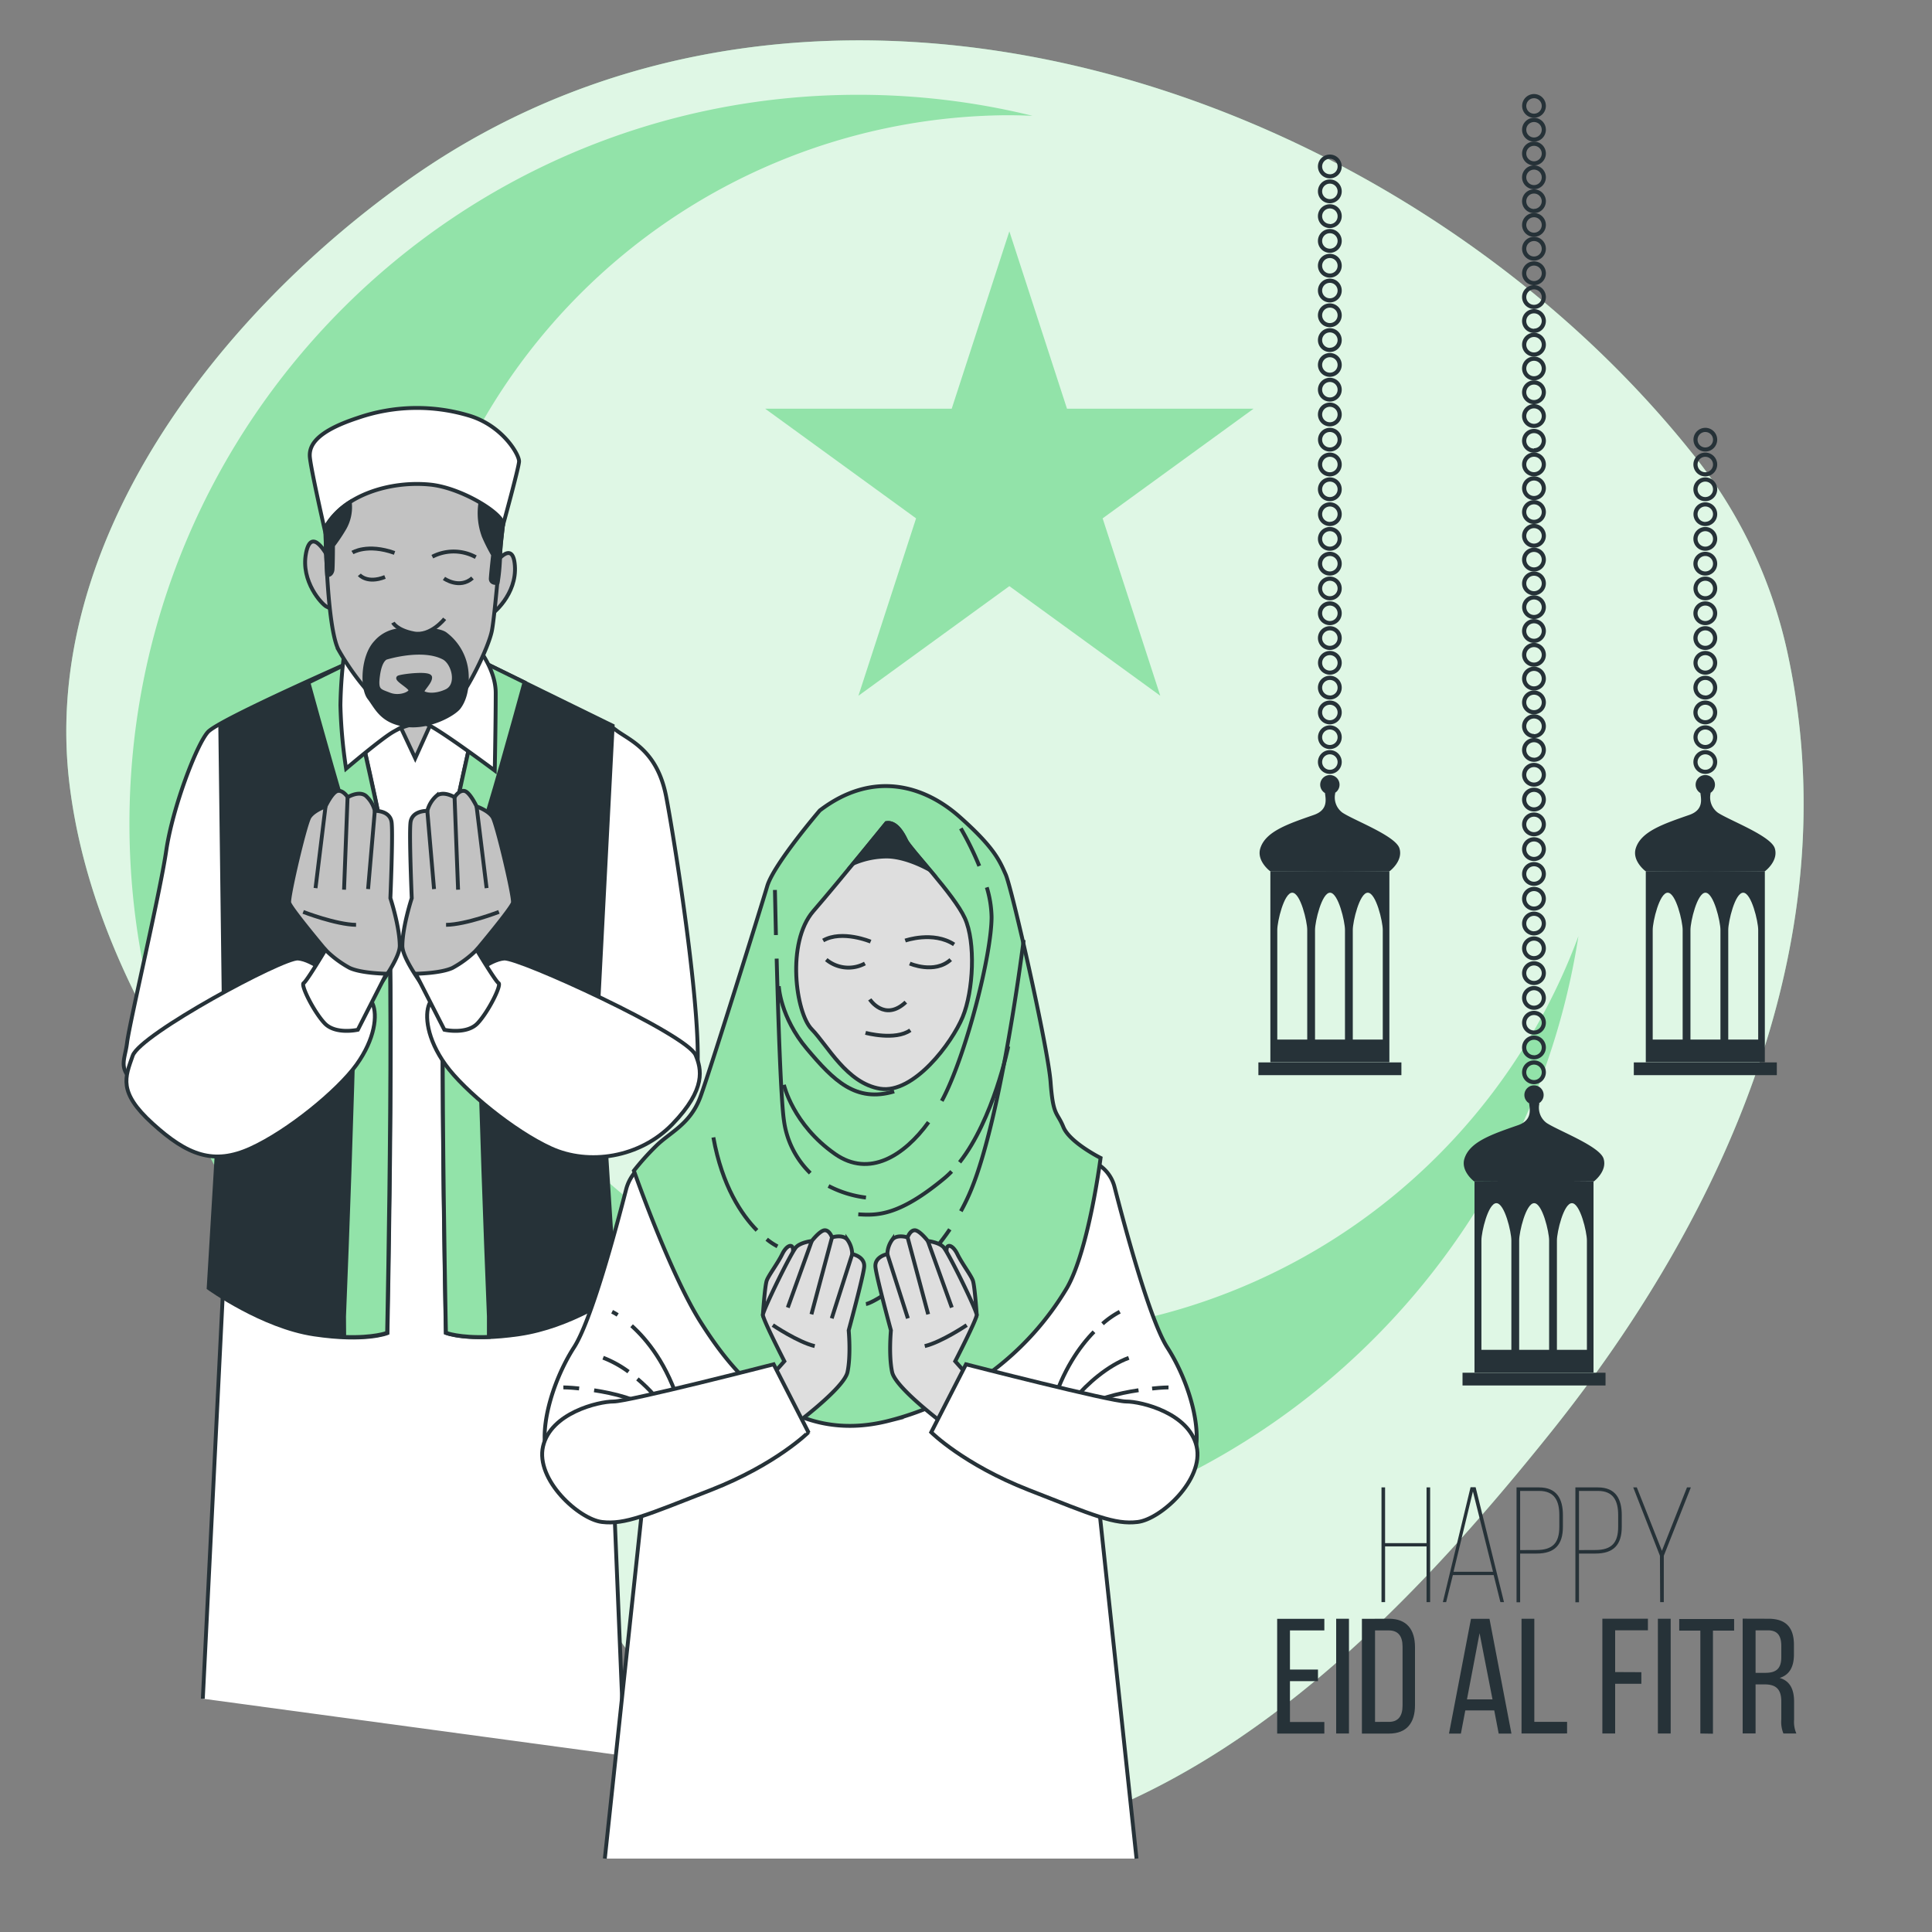 <svg xmlns="http://www.w3.org/2000/svg" viewBox="0 0 500 500"><rect x="0" y="0" width="500" height="500" fill="#808080" stroke="none"/><g id="background-simple"><path d="M462.75,169.63a124.39,124.39,0,0,0-24.83-52.35C362.18,22.42,212-28.21,106.29,46.1,57.42,80.44,10.24,139.87,18,203.08c6.3,51.27,40.56,95.81,72.63,134.24,20.17,24.18,43.3,46.9,60.5,73.38,22.32,34.36,54.23,75.34,100.58,67.81,63.16-10.25,111.49-60.19,149.7-107.9,41.46-51.77,72.2-116.8,64.05-184.62Q464.48,177.76,462.75,169.63Z" style="fill:#92E3A9"></path><path d="M462.75,169.63a124.39,124.39,0,0,0-24.83-52.35C362.18,22.42,212-28.21,106.29,46.1,57.42,80.44,10.24,139.87,18,203.08c6.3,51.27,40.56,95.81,72.63,134.24,20.17,24.18,43.3,46.9,60.5,73.38,22.32,34.36,54.23,75.34,100.58,67.81,63.16-10.25,111.49-60.19,149.7-107.9,41.46-51.77,72.2-116.8,64.05-184.62Q464.48,177.76,462.75,169.63Z" style="fill:#fff;opacity:0.7"></path></g><g id="Symbol"><path d="M260.48,345.33a157.76,157.76,0,0,1,0-315.51c2.26,0,4.5.06,6.73.15a188.8,188.8,0,0,0-45.1-5.44C117.94,24.53,33.5,109,33.5,213.15s84.44,188.61,188.61,188.61c94.27,0,172.38-69.15,186.38-159.48A157.81,157.81,0,0,1,260.48,345.33Z" style="fill:#92E3A9"></path><polygon points="261.22 59.87 276.14 105.78 324.41 105.78 285.36 134.15 300.28 180.06 261.22 151.69 222.16 180.06 237.08 134.15 198.03 105.78 246.3 105.78 261.22 59.87" style="fill:#92E3A9"></polygon></g><g id="character-1"><path d="M52.49,439.62l5.23-105.76,6.86-62.73s-4.25,3.92-7.84,7.84-13.07,8.17-19.93,2.94-4.57-6.86-3.92-12.09,8.5-38.55,10.13-49.66,7.84-27.44,10.78-30.71,39.53-19.27,39.53-19.27,12.09-1.63,17-1.31,16.34,4.9,18.62,6.21,21.89,10.78,22.87,10.78a15.79,15.79,0,0,1,7.84,3.27c3.6,2.61,10.46,5.22,12.74,17s11.11,67.3,7.19,75.46S168.47,292,164.88,292s-16.34-1-16.34-1l8.17,44.1,4.9,119.3" style="fill:#fff;stroke:#263238;stroke-miterlimit:10"></path><polygon points="101.83 184.23 107.46 196.23 113.1 183.74 101.83 184.23" style="fill:#c2c2c2;stroke:#263238;stroke-miterlimit:10"></polygon><path d="M91,171.16l-34,16.66,1,78.88L54,333.34s13.88,10,27.27,12,19-.33,19-.33,2.29-110.42-.65-126.1-7.52-34-7.84-37.25S91,171.16,91,171.16Z" style="fill:#263238;stroke:#263238;stroke-miterlimit:10"></path><path d="M89.08,346c7.75.29,11.11-1.08,11.11-1.08s2.29-110.42-.65-126.1-7.52-34-7.84-37.25S91,171.16,91,171.16l-11.18,5.48c2.78,10.12,9.46,34.22,11.51,39.6,2.61,6.86-2.29,124.48-2.29,124.48Z" style="fill:#92E3A9;stroke:#263238;stroke-miterlimit:10"></path><path d="M124.56,171.16l34,16.66-3.92,75.47,4.57,71.87s-11.43,8.17-24.83,10.13-19-.33-19-.33-2.28-110.42.66-126.1,7.51-34,7.84-37.25S124.56,171.16,124.56,171.16Z" style="fill:#263238;stroke:#263238;stroke-miterlimit:10"></path><path d="M126.52,346c-7.74.29-11.11-1.08-11.11-1.08s-2.28-110.42.66-126.1,7.51-34,7.84-37.25.65-10.45.65-10.45l11.18,5.48c-2.77,10.12-9.45,34.22-11.5,39.6-2.62,6.86,2.28,124.48,2.28,124.48Z" style="fill:#92E3A9;stroke:#263238;stroke-miterlimit:10"></path><path d="M89.33,167.32a118.85,118.85,0,0,0-1.23,15.19,128.21,128.21,0,0,0,1.47,16.42s9.19-7.83,12.26-9.56a16.1,16.1,0,0,1,7.84-2.2c2,0,18.37,12.25,18.37,12.25s.25-12.74.25-20.09-6.62-14.21-6.62-14.21l-32.34,1Z" style="fill:#fff;stroke:#263238;stroke-miterlimit:10"></path><path d="M84.37,138.61S80.26,120.7,80.17,118s1.59-6.29,12.35-9.83a46.91,46.91,0,0,1,29.24-.5c8.43,2.7,12.67,10.06,12.57,11.78s-4.15,16.44-4.15,16.44-10.88-7-18.22-7.44-19.34,3.29-21.9,5.1A51,51,0,0,0,84.37,138.61Z" style="fill:#fff;stroke:#263238;stroke-miterlimit:10"></path><path d="M84.79,144s-4.2-8.1-5.6-.81,4.13,13.24,5.33,13.81l1.19.56Z" style="fill:#c2c2c2;stroke:#263238;stroke-miterlimit:10"></path><path d="M127.59,146.53s5.11-7.55,5.66-.16-5.65,12.68-6.9,13.1l-1.26.42Z" style="fill:#c2c2c2;stroke:#263238;stroke-miterlimit:10"></path><path d="M84.22,136.46s.25,26,3.46,31.84a66,66,0,0,0,13.24,16.45c4.51,3.81,13.57.5,16.71-2.57s8.83-14.57,9.68-19,2.42-24.7,2.87-27.34-10.43-9.54-18.78-10.42C100.91,124.36,88.84,128.15,84.22,136.46Z" style="fill:#c2c2c2;stroke:#263238;stroke-miterlimit:10"></path><path d="M93,148.76s2,2.4,6.64.56" style="fill:none;stroke:#263238;stroke-miterlimit:10"></path><path d="M114.9,149.69s4,2.87,7.38-.1" style="fill:none;stroke:#263238;stroke-miterlimit:10"></path><path d="M91.22,143s3.83-2.42,10.89.1" style="fill:none;stroke:#263238;stroke-miterlimit:10"></path><path d="M111.89,144.07a12,12,0,0,1,11.24.12" style="fill:none;stroke:#263238;stroke-miterlimit:10"></path><path d="M120.76,174.08A13.86,13.86,0,0,0,115.14,164c-2.57-1.63-10.59-.91-10.59-.91a9.07,9.07,0,0,0-7.28,3.12c-3.47,3.64-3.65,11.91-1.73,14.39s3.19,6.1,9.35,7,12.58-2.81,13.87-4.51S121.09,178.53,120.76,174.08Zm-5.28,4.8c-3.43,1.56-6,.7-6.16.17s2.08-2.52,2-3.75-7-.41-8.09,0,3,2.46,3,3.34-2.93,2.11-5.51,1.08-3.46-.9-2.86-5.08S100,170.2,100,170.2s9.23-2.88,14.79,0C117.36,171.51,118.91,177.32,115.48,178.88Z" style="fill:#263238;stroke:#263238;stroke-miterlimit:10"></path><path d="M84.66,148.75c.49.27,1.34-.27,1.41-1.45.1-1.71.11-6.13.11-6.13a45.05,45.05,0,0,0,3-4.49,11,11,0,0,0,1.35-6.7,18.66,18.66,0,0,0-6.27,6.48s0,.69,0,1.74C84.29,140.37,84.4,144.35,84.66,148.75Z" style="fill:#263238;stroke:#263238;stroke-miterlimit:10"></path><path d="M128.79,150.79c-.52.2-1.84.09-1.77-1.1.1-1.71.6-6.1.6-6.1a45.74,45.74,0,0,1-2.42-4.81,17.13,17.13,0,0,1-.92-8.32c2.42,2,4.76,2.66,5.9,5.42,0,0-.37,3.18-.51,4.22C129.38,142.25,129.56,146.45,128.79,150.79Z" style="fill:#263238;stroke:#263238;stroke-miterlimit:10"></path><path d="M101.7,161.14s1,1.93,5.37,2.78,8-3.78,8-3.78" style="fill:#c2c2c2;stroke:#263238;stroke-miterlimit:10"></path><path d="M86.13,253.06s-5.15-4.68-9-5-40.86,19.6-42.79,25.16-3.87,9.36,5.14,17.55,15.77,10.82,25.42,6.43,22.52-14.92,27.35-21.64,5.47-12.87,4.18-15.8S86.13,253.06,86.13,253.06Z" style="fill:#fff;stroke:#263238;stroke-miterlimit:10"></path><path d="M74.85,233.61s-1.37-8.58-1.14-10.3,2.05-5.67,2.8-8.76,2.45-3.9,2.9-1.91,1.74,4,.62,8.19a81.92,81.92,0,0,0-2,12.53C77.94,235.48,75.19,234.93,74.85,233.61Z" style="fill:none;stroke:#263238;stroke-miterlimit:10"></path><path d="M82.15,249.59l2.08-3.78s-9.06-10.8-9.38-12.2S79,213.2,80.1,211.48s4.15-2.78,4.15-2.78,1.73-3.7,3.13-4S90,206.31,90,206.31s2.9-1.77,4.7-.34A7.77,7.77,0,0,1,97,209.85s4-.18,4.36,3.05-.33,19.54-.33,19.54,2.37,7.18,2.43,12.3-13,20.23-13,20.23Z" style="fill:#c2c2c2;stroke:#263238;stroke-miterlimit:10"></path><line x1="84.25" y1="208.7" x2="81.66" y2="229.84" style="fill:none;stroke:#263238;stroke-miterlimit:10"></line><line x1="89.95" y1="206.31" x2="89.04" y2="230.25" style="fill:none;stroke:#263238;stroke-miterlimit:10"></line><line x1="97" y1="209.85" x2="95.26" y2="230.09" style="fill:none;stroke:#263238;stroke-miterlimit:10"></line><path d="M78.47,236s8.46,3.28,13.68,3.35" style="fill:none;stroke:#263238;stroke-miterlimit:10"></path><path d="M84.23,245.81a26.94,26.94,0,0,0,6.27,4.69c3.08,1.43,9.5,1.5,9.5,1.5l-7.39,14.5s-5.8,1.32-8.62-1.7-6.22-9.88-5.41-10.37S84.23,245.81,84.23,245.81Z" style="fill:#fff;stroke:#263238;stroke-miterlimit:10"></path><path d="M121.46,253.06s5.15-4.68,9-5,47.3,19.57,49.57,25c1.48,3.55,2.84,8.71-6,17.86-8.44,8.77-21.73,10.67-31.38,6.28s-22.52-14.92-27.35-21.64-5.47-12.87-4.18-15.8S121.46,253.06,121.46,253.06Z" style="fill:#fff;stroke:#263238;stroke-miterlimit:10"></path><path d="M132.74,233.61s1.37-8.58,1.14-10.3-2-5.67-2.8-8.76-2.45-3.9-2.9-1.91-1.74,4-.62,8.19a80.68,80.68,0,0,1,1.95,12.53C129.65,235.48,132.4,234.93,132.74,233.61Z" style="fill:none;stroke:#263238;stroke-miterlimit:10"></path><path d="M125.44,249.59l-2.08-3.78s9.06-10.8,9.38-12.2-4.18-20.41-5.25-22.13-4.15-2.78-4.15-2.78-1.73-3.7-3.13-4-2.57,1.62-2.57,1.62-2.9-1.77-4.7-.34a7.77,7.77,0,0,0-2.35,3.88s-4-.18-4.36,3.05.33,19.54.33,19.54-2.37,7.18-2.43,12.3,13,20.23,13,20.23Z" style="fill:#c2c2c2;stroke:#263238;stroke-miterlimit:10"></path><line x1="123.34" y1="208.7" x2="125.93" y2="229.84" style="fill:none;stroke:#263238;stroke-miterlimit:10"></line><line x1="117.64" y1="206.31" x2="118.55" y2="230.25" style="fill:none;stroke:#263238;stroke-miterlimit:10"></line><line x1="110.59" y1="209.85" x2="112.33" y2="230.09" style="fill:none;stroke:#263238;stroke-miterlimit:10"></line><path d="M129.12,236s-8.46,3.28-13.68,3.35" style="fill:none;stroke:#263238;stroke-miterlimit:10"></path><path d="M123.36,245.81a26.94,26.94,0,0,1-6.27,4.69c-3.08,1.43-9.5,1.5-9.5,1.5L115,266.5s5.8,1.32,8.62-1.7,6.22-9.88,5.41-10.37S123.36,245.81,123.36,245.81Z" style="fill:#fff;stroke:#263238;stroke-miterlimit:10"></path></g><g id="character-2"><path d="M294.13,481l-10.26-96.06A31.78,31.78,0,0,0,297,387.59c6.73-.33,8.33-3,11.54-9.62s-.64-20.24-6.41-29.2c-4.57-7.1-11.15-31.68-13.69-41.59a9.65,9.65,0,0,0-5.47-6.47A58.88,58.88,0,0,0,259.52,296c-13.26,0-28,6.81-34.19,10-6.18-3.18-20.93-10-34.19-10a59.25,59.25,0,0,0-22.61,4.33,11.12,11.12,0,0,0-6.5,7.52c-2.65,10.32-9,34-13.51,40.9-5.77,9-9.61,22.56-6.41,29.2s4.81,9.29,11.54,9.62a31.78,31.78,0,0,0,13.14-2.65L156.53,481" style="fill:#fff;stroke:#263238;stroke-miterlimit:10"></path><path d="M162.66,355a28.12,28.12,0,0,0-6.57-3.62" style="fill:none;stroke:#263238;stroke-miterlimit:10"></path><path d="M153.76,359.81c5,.76,11.25,2.26,15.6,5.22,5.92,4,2.21-2.6-4.39-8.17" style="fill:none;stroke:#263238;stroke-miterlimit:10"></path><path d="M145.8,359.06s1.62,0,4.08.27" style="fill:none;stroke:#263238;stroke-miterlimit:10"></path><path d="M163.46,343.1c3.95,3.55,9.29,10,12.54,20.93" style="fill:none;stroke:#263238;stroke-miterlimit:10"></path><path d="M158.41,339.48a13.33,13.33,0,0,1,1.44.83" style="fill:none;stroke:#263238;stroke-miterlimit:10"></path><path d="M294.65,359.79c-5,.74-11.39,2.24-15.8,5.24-8.29,5.64,2.33-9.62,13.27-13.61" style="fill:none;stroke:#263238;stroke-miterlimit:10"></path><path d="M302.41,359.06s-1.68,0-4.24.29" style="fill:none;stroke:#263238;stroke-miterlimit:10"></path><path d="M283.12,344.66c-3.69,3.78-8.08,9.92-10.9,19.37" style="fill:none;stroke:#263238;stroke-miterlimit:10"></path><path d="M289.8,339.48a22.54,22.54,0,0,0-4.46,3.11" style="fill:none;stroke:#263238;stroke-miterlimit:10"></path><path d="M212.16,209.75s-11.94,13.94-13.6,19.58-14.6,47.11-17.25,54.41-8,9.29-11.62,12.94a66.26,66.26,0,0,0-5.64,6.3s9.29,26.55,17.26,39.15,22.89,32.19,48.77,25.55a75.2,75.2,0,0,0,46.12-34.5c5.64-10,8.63-33.51,8.63-33.51s-8-4-9.63-8-2.65-2.65-3.31-11.61-10-50.1-11.62-53.75-3-7-11.94-14.93S226.1,199.13,212.16,209.75Z" style="fill:#92E3A9;stroke:#263238;stroke-miterlimit:10"></path><path d="M214.42,306.93a28.63,28.63,0,0,0,9.69,3" style="fill:none;stroke:#263238;stroke-miterlimit:10"></path><path d="M201,248.09c.41,15.63,1.09,36.69,1.9,42a23.21,23.21,0,0,0,6.8,13.5" style="fill:none;stroke:#263238;stroke-miterlimit:10"></path><path d="M200.55,230.32s.09,4.78.26,11.67" style="fill:none;stroke:#263238;stroke-miterlimit:10"></path><path d="M201.55,255.21s.33,8,7.3,16.25,12.6,13.94,22.56,11" style="fill:none;stroke:#263238;stroke-miterlimit:10"></path><path d="M240.31,290.42c-6.3,8.7-15.34,14.4-24.17,8.25-10.94-7.63-13.27-17.92-13.27-17.92" style="fill:none;stroke:#263238;stroke-miterlimit:10"></path><path d="M255.38,229.65a28.24,28.24,0,0,1,1.24,7.64c0,9.62-6.3,34.5-12.27,46.45-.2.4-.41.79-.62,1.18" style="fill:none;stroke:#263238;stroke-miterlimit:10"></path><path d="M248.66,214.39a79.79,79.79,0,0,1,4.78,9.73" style="fill:none;stroke:#263238;stroke-miterlimit:10"></path><path d="M245.81,318.15c-8.5,12.57-19.83,19.07-21.7,19.34" style="fill:none;stroke:#263238;stroke-miterlimit:10"></path><path d="M264.92,243.26s-5.64,45.46-13.61,64.7a52.72,52.72,0,0,1-2.64,5.5" style="fill:none;stroke:#263238;stroke-miterlimit:10"></path><path d="M195.9,318.42c-3.94-4-9-11.4-11.28-24.06" style="fill:none;stroke:#263238;stroke-miterlimit:10"></path><path d="M201.21,322.56a16.59,16.59,0,0,1-2.78-1.85" style="fill:none;stroke:#263238;stroke-miterlimit:10"></path><path d="M246.29,303.17a25.07,25.07,0,0,1-1.94,1.8c-11.62,9.63-17.26,9.63-22.23,9.29" style="fill:none;stroke:#263238;stroke-miterlimit:10"></path><path d="M260.94,270.8s-3.83,18.86-12.59,30" style="fill:none;stroke:#263238;stroke-miterlimit:10"></path><path d="M229.38,213s-11.84,14.63-18.9,22.81-4.52,26.36-.41,30.55,9.05,14,17.72,15.4,18.57-11.84,21.35-18.56,3.4-19.36.56-25.58-14.14-17.83-15.21-20.12S231.69,212.63,229.38,213Z" style="fill:#dedede;stroke:#263238;stroke-miterlimit:10"></path><path d="M234.49,217.53c-1.06-2.3-2.8-4.9-5.11-4.5,0,0-3.89,4.81-8.54,10.45a22,22,0,0,1,8.8-1.82c4,.09,8.32,2,10.94,3.45C237.61,221.57,235,218.57,234.49,217.53Z" style="fill:#263238;stroke:#263238;stroke-miterlimit:10"></path><path d="M213.84,248.35a9,9,0,0,0,10,1" style="fill:none;stroke:#263238;stroke-miterlimit:10"></path><path d="M235.45,249.36s6.39,2.8,10.59-1" style="fill:none;stroke:#263238;stroke-miterlimit:10"></path><path d="M225.1,258.64s3.83,5.86,9.32.71" style="fill:none;stroke:#263238;stroke-miterlimit:10"></path><path d="M224,267.3s7.69,2.09,11.59-.68" style="fill:none;stroke:#263238;stroke-miterlimit:10"></path><path d="M225.32,243.69s-7.4-3.09-12.29-.29" style="fill:none;stroke:#263238;stroke-miterlimit:10"></path><path d="M234.27,243.42s7.23-2.54,12.65,1" style="fill:none;stroke:#263238;stroke-miterlimit:10"></path><path d="M197.44,340.26s.49-7.47,1-8.87,2.8-4.37,4-6.82,2.8-2.8,2.8-1.05.7,3.67-1.05,7a70.57,70.57,0,0,0-4,10.15C199.68,342.42,197.48,341.43,197.44,340.26Z" style="fill:#dedede;stroke:#263238;stroke-miterlimit:10"></path><path d="M200.52,355.07l2.47-2.78s-5.55-10.8-5.55-12,7.4-16.35,8.64-17.58,4-1.54,4-1.54,2.16-2.78,3.39-2.78,1.85,1.85,1.85,1.85,2.78-.92,4,.62a6.66,6.66,0,0,1,1.23,3.7s3.4.62,3.09,3.39-4,16.35-4,16.35.61,6.48-.31,10.8-14.81,14.49-14.81,14.49Z" style="fill:#dedede;stroke:#263238;stroke-miterlimit:10"></path><line x1="210.09" y1="321.14" x2="203.88" y2="338.39" style="fill:none;stroke:#263238;stroke-miterlimit:10"></line><line x1="215.33" y1="320.21" x2="210" y2="340.14" style="fill:none;stroke:#263238;stroke-miterlimit:10"></line><line x1="220.57" y1="324.53" x2="215.25" y2="341.19" style="fill:none;stroke:#263238;stroke-miterlimit:10"></line><path d="M200,342.94s6.47,4.38,10.85,5.43" style="fill:none;stroke:#263238;stroke-miterlimit:10"></path><path d="M200.22,353.08l9,17.59S200.88,379,184,385.6s-22.23,9-28.2,8.29-17.25-10.95-15.26-19.57,14.26-11.61,18.24-11.61S200.22,353.08,200.22,353.08Z" style="fill:#fff;stroke:#263238;stroke-miterlimit:10"></path><path d="M252.77,340.26s-.49-7.47-1-8.87-2.8-4.37-4-6.82-2.8-2.8-2.8-1.05-.7,3.67,1,7a70.57,70.57,0,0,1,4,10.15C250.53,342.42,252.73,341.43,252.77,340.26Z" style="fill:#dedede;stroke:#263238;stroke-miterlimit:10"></path><path d="M249.68,355.07l-2.47-2.78s5.56-10.8,5.56-12-7.41-16.35-8.64-17.58-4-1.54-4-1.54-2.16-2.78-3.39-2.78-1.85,1.85-1.85,1.85-2.78-.92-4,.62a6.62,6.62,0,0,0-1.24,3.7s-3.39.62-3.08,3.39,4,16.35,4,16.35-.62,6.48.31,10.8,14.8,14.49,14.8,14.49Z" style="fill:#dedede;stroke:#263238;stroke-miterlimit:10"></path><line x1="240.12" y1="321.14" x2="246.33" y2="338.39" style="fill:none;stroke:#263238;stroke-miterlimit:10"></line><line x1="234.88" y1="320.21" x2="240.21" y2="340.14" style="fill:none;stroke:#263238;stroke-miterlimit:10"></line><line x1="229.63" y1="324.53" x2="234.96" y2="341.19" style="fill:none;stroke:#263238;stroke-miterlimit:10"></line><path d="M250.18,342.94s-6.47,4.38-10.85,5.43" style="fill:none;stroke:#263238;stroke-miterlimit:10"></path><path d="M250,353.08l-9,17.59s8.29,8.29,25.22,14.93,22.23,9,28.2,8.29,17.25-10.95,15.26-19.57-14.27-11.61-18.25-11.61S250,353.08,250,353.08Z" style="fill:#fff;stroke:#263238;stroke-miterlimit:10"></path></g><g id="Text"><path d="M358.46,400.21v14.42h-.93V384.94h.93v14.42h10.73V384.94h.93v29.69h-.93V400.21Z" style="fill:#263238"></path><path d="M376,407.63l-1.74,7h-.85l7.17-29.74h1.31l7.34,29.74h-.93l-1.74-7Zm.17-.85h10.22L381.19,386Z" style="fill:#263238"></path><path d="M398.33,384.94c4.58,0,6.15,3,6.15,7.17v3c0,4.7-2.12,6.95-6.83,6.95h-4.24v12.6h-.93V384.94Zm-.68,16.2c4.16,0,5.9-1.82,5.9-6v-3.06c0-3.64-1.23-6.23-5.22-6.23h-4.92v15.31Z" style="fill:#263238"></path><path d="M413.56,384.94c4.58,0,6.15,3,6.15,7.17v3c0,4.7-2.12,6.95-6.83,6.95h-4.24v12.6h-.93V384.94Zm-.68,16.2c4.16,0,5.9-1.82,5.9-6v-3.06c0-3.64-1.23-6.23-5.22-6.23h-4.92v15.31Z" style="fill:#263238"></path><path d="M429.59,402.63l-6.91-17.69h.93l6.49,16.41,6.49-16.41h1l-7,17.69v12h-.94Z" style="fill:#263238"></path><path d="M341.09,432.08v3h-7.25v10.57h8.9v3H330.53v-29.7h12.21v3h-8.9v10.13Z" style="fill:#263238"></path><path d="M349.11,418.93v29.7H345.8v-29.7Z" style="fill:#263238"></path><path d="M359.46,418.93c4.62,0,6.74,2.8,6.74,7.38v15c0,4.54-2.12,7.34-6.74,7.34h-7v-29.7Zm0,26.69c2.38,0,3.52-1.49,3.52-4.2V426.14c0-2.71-1.14-4.19-3.56-4.19h-3.56v23.67Z" style="fill:#263238"></path><path d="M379.22,442.65l-1.14,6H375l5.69-29.7h4.79l5.68,29.7h-3.3l-1.15-6Zm.43-2.85h6.61l-3.35-17.13Z" style="fill:#263238"></path><path d="M393.77,448.63v-29.7h3.31v26.69h8.48v3Z" style="fill:#263238"></path><path d="M424.78,432.76v3H418v12.86h-3.31v-29.7h11.79v3H418v10.81Z" style="fill:#263238"></path><path d="M432.37,418.93v29.7h-3.31v-29.7Z" style="fill:#263238"></path><path d="M440.05,448.63V422h-5.47v-3h14.21v3h-5.48v26.68Z" style="fill:#263238"></path><path d="M457.65,418.93c4.67,0,6.62,2.38,6.62,6.79v2.42c0,3.26-1.15,5.3-3.69,6.11,2.71.8,3.73,3,3.73,6.19v4.62a7.48,7.48,0,0,0,.59,3.57h-3.35A7.84,7.84,0,0,1,461,445v-4.66c0-3.36-1.57-4.42-4.33-4.42h-2.33v12.69H451v-29.7Zm-.85,14c2.63,0,4.2-.85,4.2-4.07V426c0-2.68-1-4.07-3.43-4.07h-3.23v11Z" style="fill:#263238"></path></g><g id="Lanterns"><path d="M342.91,205.21c.13,1.47.95,4.34-2.85,5.68-6.71,2.34-12.54,4.27-13.9,8.67-1,3.26,2.52,5.88,2.52,5.88l16.6.13h.58l13.8-.13s3.52-2.62,2.52-5.88-11.76-7.25-14.76-9.25a4.89,4.89,0,0,1-1.84-5.1" style="fill:#263238"></path><path d="M346.67,203.08a2.5,2.5,0,1,0-2.5,2.5A2.5,2.5,0,0,0,346.67,203.08Z" style="fill:#263238"></path><path d="M344.17,194.13a3.08,3.08,0,1,0,3.07,3.08A3.07,3.07,0,0,0,344.17,194.13Zm0,5.09a2,2,0,1,1,2-2A2,2,0,0,1,344.17,199.22Z" style="fill:#263238"></path><path d="M344.17,187.72a3.07,3.07,0,1,0,3.07,3.07A3.06,3.06,0,0,0,344.17,187.72Zm0,5.08a2,2,0,1,1,2-2A2,2,0,0,1,344.17,192.8Z" style="fill:#263238"></path><path d="M344.17,181.3a3.08,3.08,0,1,0,3.07,3.07A3.06,3.06,0,0,0,344.17,181.3Zm0,5.09a2,2,0,1,1,2-2A2,2,0,0,1,344.17,186.39Z" style="fill:#263238"></path><path d="M344.17,174.88a3.08,3.08,0,1,0,3.07,3.08A3.07,3.07,0,0,0,344.17,174.88Zm0,5.09a2,2,0,1,1,2-2A2,2,0,0,1,344.17,180Z" style="fill:#263238"></path><path d="M344.17,168.47a3.07,3.07,0,1,0,3.07,3.07A3.06,3.06,0,0,0,344.17,168.47Zm0,5.08a2,2,0,1,1,2-2A2,2,0,0,1,344.17,173.55Z" style="fill:#263238"></path><path d="M344.17,162.05a3.08,3.08,0,1,0,3.07,3.07A3.07,3.07,0,0,0,344.17,162.05Zm0,5.09a2,2,0,1,1,2-2A2,2,0,0,1,344.17,167.14Z" style="fill:#263238"></path><path d="M344.17,155.63a3.08,3.08,0,1,0,3.07,3.08A3.07,3.07,0,0,0,344.17,155.63Zm0,5.09a2,2,0,1,1,2-2A2,2,0,0,1,344.17,160.72Z" style="fill:#263238"></path><path d="M344.17,149.22a3.07,3.07,0,1,0,3.07,3.07A3.06,3.06,0,0,0,344.17,149.22Zm0,5.08a2,2,0,1,1,2-2A2,2,0,0,1,344.17,154.3Z" style="fill:#263238"></path><path d="M344.17,142.8a3.08,3.08,0,1,0,3.07,3.07A3.07,3.07,0,0,0,344.17,142.8Zm0,5.09a2,2,0,1,1,2-2A2,2,0,0,1,344.17,147.89Z" style="fill:#263238"></path><path d="M344.17,136.38a3.08,3.08,0,1,0,3.07,3.08A3.07,3.07,0,0,0,344.17,136.38Zm0,5.09a2,2,0,1,1,2-2A2,2,0,0,1,344.17,141.47Z" style="fill:#263238"></path><path d="M344.17,130a3.07,3.07,0,1,0,3.07,3.07A3.06,3.06,0,0,0,344.17,130Zm0,5.08a2,2,0,1,1,2-2A2,2,0,0,1,344.17,135.05Z" style="fill:#263238"></path><path d="M344.17,123.55a3.08,3.08,0,1,0,3.07,3.07A3.07,3.07,0,0,0,344.17,123.55Zm0,5.09a2,2,0,1,1,2-2A2,2,0,0,1,344.17,128.64Z" style="fill:#263238"></path><path d="M344.17,117.13a3.08,3.08,0,1,0,3.07,3.08A3.07,3.07,0,0,0,344.17,117.13Zm0,5.09a2,2,0,1,1,2-2A2,2,0,0,1,344.17,122.22Z" style="fill:#263238"></path><path d="M344.17,110.72a3.07,3.07,0,1,0,3.07,3.07A3.06,3.06,0,0,0,344.17,110.72Zm0,5.08a2,2,0,1,1,2-2A2,2,0,0,1,344.17,115.8Z" style="fill:#263238"></path><path d="M344.17,104.19a3.08,3.08,0,1,0,3.07,3.07A3.07,3.07,0,0,0,344.17,104.19Zm0,5.09a2,2,0,1,1,2-2A2,2,0,0,1,344.17,109.28Z" style="fill:#263238"></path><path d="M344.17,97.77a3.08,3.08,0,1,0,3.07,3.08A3.07,3.07,0,0,0,344.17,97.77Zm0,5.09a2,2,0,1,1,2-2A2,2,0,0,1,344.17,102.86Z" style="fill:#263238"></path><path d="M344.17,91.36a3.08,3.08,0,1,0,3.07,3.07A3.06,3.06,0,0,0,344.17,91.36Zm0,5.09a2,2,0,1,1,2-2A2,2,0,0,1,344.17,96.45Z" style="fill:#263238"></path><path d="M344.17,84.94A3.08,3.08,0,1,0,347.24,88,3.07,3.07,0,0,0,344.17,84.94Zm0,5.09a2,2,0,1,1,2-2A2,2,0,0,1,344.17,90Z" style="fill:#263238"></path><path d="M344.17,78.52a3.08,3.08,0,1,0,3.07,3.08A3.07,3.07,0,0,0,344.17,78.52Zm0,5.09a2,2,0,1,1,2-2A2,2,0,0,1,344.17,83.61Z" style="fill:#263238"></path><path d="M344.17,72.11a3.08,3.08,0,1,0,3.07,3.07A3.06,3.06,0,0,0,344.17,72.11Zm0,5.09a2,2,0,1,1,2-2A2,2,0,0,1,344.17,77.2Z" style="fill:#263238"></path><path d="M344.17,65.69a3.08,3.08,0,1,0,3.07,3.07A3.07,3.07,0,0,0,344.17,65.69Zm0,5.09a2,2,0,1,1,2-2A2,2,0,0,1,344.17,70.78Z" style="fill:#263238"></path><path d="M344.17,59.27a3.08,3.08,0,1,0,3.07,3.08A3.07,3.07,0,0,0,344.17,59.27Zm0,5.09a2,2,0,1,1,2-2A2,2,0,0,1,344.17,64.36Z" style="fill:#263238"></path><path d="M344.17,52.86a3.08,3.08,0,1,0,3.07,3.07A3.06,3.06,0,0,0,344.17,52.86Zm0,5.09a2,2,0,1,1,2-2A2,2,0,0,1,344.17,58Z" style="fill:#263238"></path><path d="M344.17,46.44a3.08,3.08,0,1,0,3.07,3.07A3.07,3.07,0,0,0,344.17,46.44Zm0,5.09a2,2,0,1,1,2-2A2,2,0,0,1,344.17,51.53Z" style="fill:#263238"></path><path d="M344.17,40a3.08,3.08,0,1,0,3.07,3.08A3.07,3.07,0,0,0,344.17,40Zm0,5.09a2,2,0,1,1,2-2A2,2,0,0,1,344.17,45.11Z" style="fill:#263238"></path><path d="M328.77,225.44V274.9h30.8V225.44Zm9.54,43.6h-7.75V240.65c0-2.14,1.73-9.62,3.87-9.62h0c2.14,0,3.88,7.48,3.88,9.62Zm9.77,0h-7.75V240.65c0-2.14,1.74-9.62,3.88-9.62s3.87,7.48,3.87,9.62Zm9.78,0H350.1V240.65c0-2.14,1.74-9.62,3.88-9.62h0c2.14,0,3.88,7.48,3.88,9.62Z" style="fill:#263238"></path><rect x="325.67" y="274.95" width="37.01" height="3.3" style="fill:#263238"></rect><path d="M440.07,205.21c.13,1.47.95,4.34-2.85,5.68-6.71,2.34-12.54,4.27-13.89,8.67-1,3.26,2.51,5.88,2.51,5.88l16.6.13H443l13.81-.13s3.51-2.62,2.51-5.88-11.75-7.25-14.76-9.25a4.91,4.91,0,0,1-1.84-5.1" style="fill:#263238"></path><path d="M443.83,203.08a2.5,2.5,0,1,0-2.5,2.5A2.5,2.5,0,0,0,443.83,203.08Z" style="fill:#263238"></path><path d="M441.33,194.13a3.08,3.08,0,1,0,3.08,3.08A3.08,3.08,0,0,0,441.33,194.13Zm0,5.09a2,2,0,1,1,2-2A2,2,0,0,1,441.33,199.22Z" style="fill:#263238"></path><path d="M441.33,187.72a3.07,3.07,0,1,0,3.08,3.07A3.07,3.07,0,0,0,441.33,187.72Zm0,5.08a2,2,0,1,1,2-2A2,2,0,0,1,441.33,192.8Z" style="fill:#263238"></path><path d="M441.33,181.3a3.08,3.08,0,1,0,3.08,3.07A3.07,3.07,0,0,0,441.33,181.3Zm0,5.09a2,2,0,1,1,2-2A2,2,0,0,1,441.33,186.39Z" style="fill:#263238"></path><path d="M441.33,174.88a3.08,3.08,0,1,0,3.08,3.08A3.08,3.08,0,0,0,441.33,174.88Zm0,5.09a2,2,0,1,1,2-2A2,2,0,0,1,441.33,180Z" style="fill:#263238"></path><path d="M441.33,168.47a3.07,3.07,0,1,0,3.08,3.07A3.07,3.07,0,0,0,441.33,168.47Zm0,5.08a2,2,0,1,1,2-2A2,2,0,0,1,441.33,173.55Z" style="fill:#263238"></path><path d="M441.33,162.05a3.08,3.08,0,1,0,3.08,3.07A3.08,3.08,0,0,0,441.33,162.05Zm0,5.09a2,2,0,1,1,2-2A2,2,0,0,1,441.33,167.14Z" style="fill:#263238"></path><path d="M441.33,155.63a3.08,3.08,0,1,0,3.08,3.08A3.08,3.08,0,0,0,441.33,155.63Zm0,5.09a2,2,0,1,1,2-2A2,2,0,0,1,441.33,160.72Z" style="fill:#263238"></path><path d="M441.33,149.22a3.07,3.07,0,1,0,3.08,3.07A3.07,3.07,0,0,0,441.33,149.22Zm0,5.08a2,2,0,1,1,2-2A2,2,0,0,1,441.33,154.3Z" style="fill:#263238"></path><path d="M441.33,142.8a3.08,3.08,0,1,0,3.08,3.07A3.08,3.08,0,0,0,441.33,142.8Zm0,5.09a2,2,0,1,1,2-2A2,2,0,0,1,441.33,147.89Z" style="fill:#263238"></path><path d="M441.33,136.38a3.08,3.08,0,1,0,3.08,3.08A3.08,3.08,0,0,0,441.33,136.38Zm0,5.09a2,2,0,1,1,2-2A2,2,0,0,1,441.33,141.47Z" style="fill:#263238"></path><path d="M441.33,130a3.07,3.07,0,1,0,3.08,3.07A3.07,3.07,0,0,0,441.33,130Zm0,5.08a2,2,0,1,1,2-2A2,2,0,0,1,441.33,135.05Z" style="fill:#263238"></path><path d="M441.33,123.55a3.08,3.08,0,1,0,3.08,3.07A3.08,3.08,0,0,0,441.33,123.55Zm0,5.09a2,2,0,1,1,2-2A2,2,0,0,1,441.33,128.64Z" style="fill:#263238"></path><path d="M441.33,117.13a3.08,3.08,0,1,0,3.08,3.08A3.08,3.08,0,0,0,441.33,117.13Zm0,5.09a2,2,0,1,1,2-2A2,2,0,0,1,441.33,122.22Z" style="fill:#263238"></path><path d="M441.33,110.72a3.07,3.07,0,1,0,3.08,3.07A3.07,3.07,0,0,0,441.33,110.72Zm0,5.08a2,2,0,1,1,2-2A2,2,0,0,1,441.33,115.8Z" style="fill:#263238"></path><path d="M425.93,225.44V274.9h30.81V225.44Zm9.54,43.6h-7.75V240.65c0-2.14,1.74-9.62,3.88-9.62h0c2.14,0,3.87,7.48,3.87,9.62Zm9.78,0h-7.76V240.65c0-2.14,1.74-9.62,3.88-9.62s3.88,7.48,3.88,9.62Zm9.77,0h-7.75V240.65c0-2.14,1.73-9.62,3.87-9.62h0c2.14,0,3.88,7.48,3.88,9.62Z" style="fill:#263238"></path><rect x="422.83" y="274.95" width="37.01" height="3.3" style="fill:#263238"></rect><path d="M395.74,285.51c.13,1.47.95,4.35-2.85,5.68-6.71,2.34-12.54,4.27-13.9,8.68-1,3.25,2.52,5.88,2.52,5.88l16.6.12h.58l13.8-.12s3.52-2.63,2.52-5.88-11.76-7.26-14.76-9.26a4.89,4.89,0,0,1-1.84-5.1" style="fill:#263238"></path><circle cx="397" cy="283.38" r="2.5" style="fill:#263238"></circle><path d="M397,274.43a3.08,3.08,0,1,0,3.07,3.08A3.07,3.07,0,0,0,397,274.43Zm0,5.09a2,2,0,1,1,2-2A2,2,0,0,1,397,279.52Z" style="fill:#263238"></path><path d="M397,268a3.08,3.08,0,1,0,3.07,3.07A3.06,3.06,0,0,0,397,268Zm0,5.09a2,2,0,1,1,2-2A2,2,0,0,1,397,273.11Z" style="fill:#263238"></path><path d="M397,261.6a3.08,3.08,0,1,0,3.07,3.07A3.07,3.07,0,0,0,397,261.6Zm0,5.09a2,2,0,1,1,2-2A2,2,0,0,1,397,266.69Z" style="fill:#263238"></path><path d="M397,255.18a3.08,3.08,0,1,0,3.07,3.08A3.07,3.07,0,0,0,397,255.18Zm0,5.09a2,2,0,1,1,2-2A2,2,0,0,1,397,260.27Z" style="fill:#263238"></path><path d="M397,248.77a3.08,3.08,0,1,0,3.07,3.07A3.06,3.06,0,0,0,397,248.77Zm0,5.09a2,2,0,1,1,2-2A2,2,0,0,1,397,253.86Z" style="fill:#263238"></path><path d="M397,242.35a3.08,3.08,0,1,0,3.07,3.07A3.07,3.07,0,0,0,397,242.35Zm0,5.09a2,2,0,1,1,2-2A2,2,0,0,1,397,247.44Z" style="fill:#263238"></path><path d="M397,235.93a3.08,3.08,0,1,0,3.07,3.08A3.07,3.07,0,0,0,397,235.93Zm0,5.09a2,2,0,1,1,2-2A2,2,0,0,1,397,241Z" style="fill:#263238"></path><path d="M397,229.52a3.08,3.08,0,1,0,3.07,3.07A3.06,3.06,0,0,0,397,229.52Zm0,5.09a2,2,0,1,1,2-2A2,2,0,0,1,397,234.61Z" style="fill:#263238"></path><path d="M397,223.1a3.08,3.08,0,1,0,3.07,3.08A3.07,3.07,0,0,0,397,223.1Zm0,5.09a2,2,0,1,1,2-2A2,2,0,0,1,397,228.19Z" style="fill:#263238"></path><path d="M397,216.68a3.08,3.08,0,1,0,3.07,3.08A3.07,3.07,0,0,0,397,216.68Zm0,5.09a2,2,0,1,1,2-2A2,2,0,0,1,397,221.77Z" style="fill:#263238"></path><path d="M397,210.27a3.08,3.08,0,1,0,3.07,3.07A3.06,3.06,0,0,0,397,210.27Zm0,5.09a2,2,0,1,1,2-2A2,2,0,0,1,397,215.36Z" style="fill:#263238"></path><path d="M397,203.85a3.08,3.08,0,1,0,3.07,3.08A3.07,3.07,0,0,0,397,203.85Zm0,5.09a2,2,0,1,1,2-2A2,2,0,0,1,397,208.94Z" style="fill:#263238"></path><path d="M397,197.43a3.08,3.08,0,1,0,3.07,3.08A3.07,3.07,0,0,0,397,197.43Zm0,5.09a2,2,0,1,1,2-2A2,2,0,0,1,397,202.52Z" style="fill:#263238"></path><path d="M397,191a3.08,3.08,0,1,0,3.07,3.07A3.06,3.06,0,0,0,397,191Zm0,5.09a2,2,0,1,1,2-2A2,2,0,0,1,397,196.11Z" style="fill:#263238"></path><path d="M397,184.86a3.08,3.08,0,1,0,3.07,3.07A3.07,3.07,0,0,0,397,184.86Zm0,5.09a2,2,0,1,1,2-2A2,2,0,0,1,397,190Z" style="fill:#263238"></path><path d="M397,178.7a3.08,3.08,0,1,0,3.07,3.07A3.07,3.07,0,0,0,397,178.7Zm0,5.09a2,2,0,1,1,2-2A2,2,0,0,1,397,183.79Z" style="fill:#263238"></path><path d="M397,172.54a3.08,3.08,0,1,0,3.07,3.08A3.07,3.07,0,0,0,397,172.54Zm0,5.09a2,2,0,1,1,2-2A2,2,0,0,1,397,177.63Z" style="fill:#263238"></path><path d="M397,166.38a3.08,3.08,0,1,0,3.07,3.08A3.07,3.07,0,0,0,397,166.38Zm0,5.09a2,2,0,1,1,2-2A2,2,0,0,1,397,171.47Z" style="fill:#263238"></path><path d="M397,160.22a3.08,3.08,0,1,0,3.07,3.08A3.07,3.07,0,0,0,397,160.22Zm0,5.09a2,2,0,1,1,2-2A2,2,0,0,1,397,165.31Z" style="fill:#263238"></path><path d="M397,154.07a3.07,3.07,0,1,0,3.07,3.07A3.06,3.06,0,0,0,397,154.07Zm0,5.08a2,2,0,1,1,2-2A2,2,0,0,1,397,159.15Z" style="fill:#263238"></path><path d="M397,147.91a3.08,3.08,0,1,0,3.07,3.07A3.06,3.06,0,0,0,397,147.91Zm0,5.09a2,2,0,1,1,2-2A2,2,0,0,1,397,153Z" style="fill:#263238"></path><path d="M397,141.75a3.08,3.08,0,1,0,3.07,3.07A3.06,3.06,0,0,0,397,141.75Zm0,5.09a2,2,0,1,1,2-2A2,2,0,0,1,397,146.84Z" style="fill:#263238"></path><path d="M397,135.59a3.08,3.08,0,1,0,3.07,3.07A3.07,3.07,0,0,0,397,135.59Zm0,5.09a2,2,0,1,1,2-2A2,2,0,0,1,397,140.68Z" style="fill:#263238"></path><path d="M397,129.43a3.08,3.08,0,1,0,3.07,3.07A3.07,3.07,0,0,0,397,129.43Zm0,5.09a2,2,0,1,1,2-2A2,2,0,0,1,397,134.52Z" style="fill:#263238"></path><path d="M397,123.27a3.08,3.08,0,1,0,3.07,3.08A3.07,3.07,0,0,0,397,123.27Zm0,5.09a2,2,0,1,1,2-2A2,2,0,0,1,397,128.36Z" style="fill:#263238"></path><path d="M397,117.11a3.08,3.08,0,1,0,3.07,3.08A3.07,3.07,0,0,0,397,117.11Zm0,5.09a2,2,0,1,1,2-2A2,2,0,0,1,397,122.2Z" style="fill:#263238"></path><path d="M397,111a3.08,3.08,0,1,0,3.07,3.08A3.07,3.07,0,0,0,397,111Zm0,5.09a2,2,0,1,1,2-2A2,2,0,0,1,397,116Z" style="fill:#263238"></path><path d="M397,104.6a3.08,3.08,0,1,0,3.07,3.07A3.06,3.06,0,0,0,397,104.6Zm0,5.09a2,2,0,1,1,2-2A2,2,0,0,1,397,109.69Z" style="fill:#263238"></path><path d="M397,98.44a3.08,3.08,0,1,0,3.07,3.07A3.06,3.06,0,0,0,397,98.44Zm0,5.09a2,2,0,1,1,2-2A2,2,0,0,1,397,103.53Z" style="fill:#263238"></path><path d="M397,92.28a3.08,3.08,0,1,0,3.07,3.07A3.07,3.07,0,0,0,397,92.28Zm0,5.09a2,2,0,1,1,2-2A2,2,0,0,1,397,97.37Z" style="fill:#263238"></path><path d="M397,86.12a3.08,3.08,0,1,0,3.07,3.08A3.07,3.07,0,0,0,397,86.12Zm0,5.09a2,2,0,1,1,2-2A2,2,0,0,1,397,91.21Z" style="fill:#263238"></path><path d="M397,80A3.08,3.08,0,1,0,400.07,83,3.07,3.07,0,0,0,397,80Zm0,5.09a2,2,0,1,1,2-2A2,2,0,0,1,397,85.05Z" style="fill:#263238"></path><path d="M397,73.8a3.08,3.08,0,1,0,3.07,3.08A3.07,3.07,0,0,0,397,73.8Zm0,5.09a2,2,0,1,1,2-2A2,2,0,0,1,397,78.89Z" style="fill:#263238"></path><path d="M397,67.64a3.08,3.08,0,1,0,3.07,3.08A3.07,3.07,0,0,0,397,67.64Zm0,5.09a2,2,0,1,1,2-2A2,2,0,0,1,397,72.73Z" style="fill:#263238"></path><path d="M397,61.29a3.08,3.08,0,1,0,3.07,3.07A3.06,3.06,0,0,0,397,61.29Zm0,5.09a2,2,0,1,1,2-2A2,2,0,0,1,397,66.38Z" style="fill:#263238"></path><path d="M397,55.13a3.08,3.08,0,1,0,3.07,3.07A3.07,3.07,0,0,0,397,55.13Zm0,5.09a2,2,0,1,1,2-2A2,2,0,0,1,397,60.22Z" style="fill:#263238"></path><path d="M397,49A3.08,3.08,0,1,0,400.07,52,3.07,3.07,0,0,0,397,49Zm0,5.09a2,2,0,1,1,2-2A2,2,0,0,1,397,54.06Z" style="fill:#263238"></path><path d="M397,42.81a3.08,3.08,0,1,0,3.07,3.08A3.07,3.07,0,0,0,397,42.81Zm0,5.09a2,2,0,1,1,2-2A2,2,0,0,1,397,47.9Z" style="fill:#263238"></path><path d="M397,36.65a3.08,3.08,0,1,0,3.07,3.08A3.07,3.07,0,0,0,397,36.65Zm0,5.09a2,2,0,1,1,2-2A2,2,0,0,1,397,41.74Z" style="fill:#263238"></path><path d="M397,30.49a3.08,3.08,0,1,0,3.07,3.08A3.07,3.07,0,0,0,397,30.49Zm0,5.09a2,2,0,1,1,2-2A2,2,0,0,1,397,35.58Z" style="fill:#263238"></path><path d="M397,24.34a3.07,3.07,0,1,0,3.07,3.07A3.06,3.06,0,0,0,397,24.34Zm0,5.08a2,2,0,1,1,2-2A2,2,0,0,1,397,29.42Z" style="fill:#263238"></path><path d="M381.6,305.75V355.2h30.8V305.75Zm9.54,43.59h-7.75V321c0-2.14,1.73-9.62,3.87-9.62h0c2.15,0,3.88,7.48,3.88,9.62Zm9.77,0h-7.75V321c0-2.14,1.74-9.62,3.88-9.62s3.87,7.48,3.87,9.62Zm9.78,0h-7.76V321c0-2.14,1.74-9.62,3.88-9.62h0c2.14,0,3.88,7.48,3.88,9.62Z" style="fill:#263238"></path><rect x="378.5" y="355.26" width="37.01" height="3.3" style="fill:#263238"></rect></g></svg>